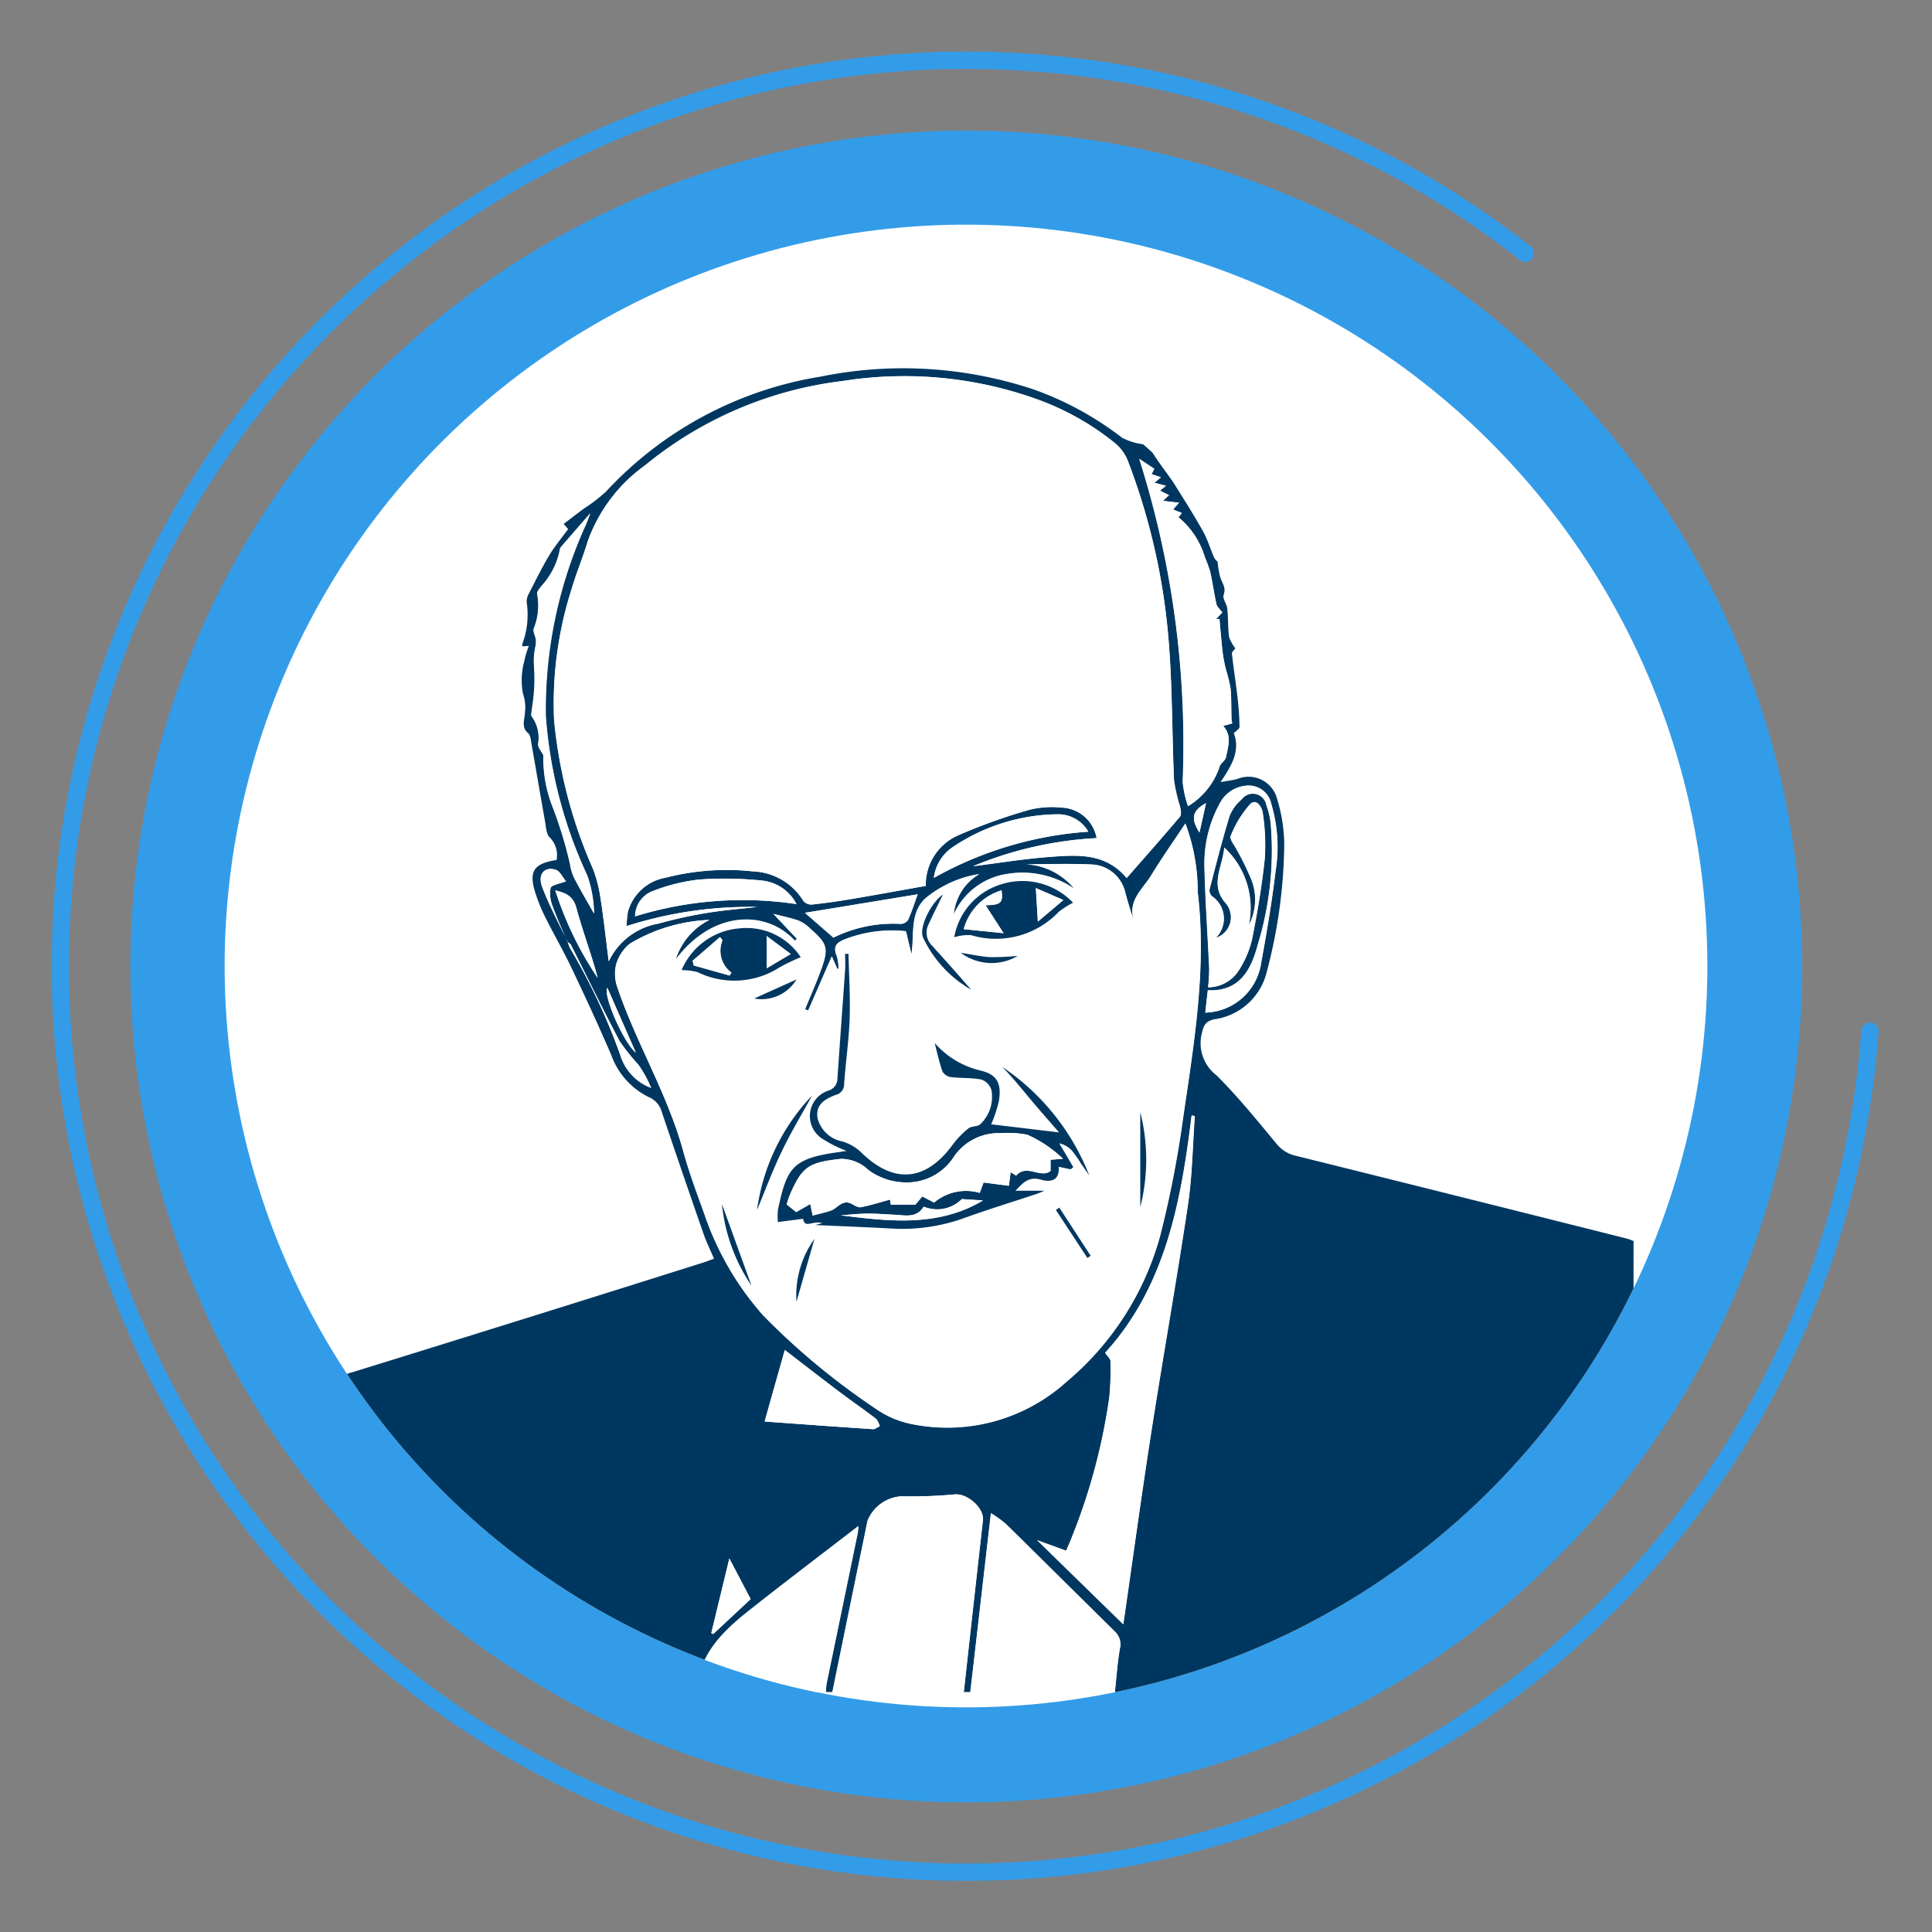 <svg xmlns="http://www.w3.org/2000/svg" xmlns:xlink="http://www.w3.org/1999/xlink" width="101.808" height="101.808" viewBox="0 0 101.808 101.808">
  <rect x="0" y="0" width="101.808" height="101.808" fill="#808080" stroke="none"/>
  <defs>
    <clipPath id="clip-path">
      <circle id="Elipse_5139" data-name="Elipse 5139" cx="39.066" cy="39.066" r="39.066" transform="translate(-609.221 1147.134) rotate(-67.871)" fill="none"/>
    </clipPath>
  </defs>
  <g id="Grupo_70252" data-name="Grupo 70252" transform="translate(-596 -1584.001)">
    <circle id="Elipse_5137" data-name="Elipse 5137" cx="44.052" cy="44.052" r="44.052" transform="matrix(0.099, -0.995, 0.995, 0.099, 598.725, 1674.402)" fill="#339ce9"/>
    <path id="Trazado_108087" data-name="Trazado 108087" d="M-510.686,1129.1a47.741,47.741,0,0,1-51.045,44.19,47.741,47.741,0,0,1-44.189-51.045,47.74,47.74,0,0,1,51.045-44.189,47.52,47.52,0,0,1,26.037,10.048" transform="translate(1205.221 509.244)" fill="none" stroke="#339ce9" stroke-linecap="round" stroke-linejoin="round" stroke-width="0.914"/>
    <circle id="Elipse_5138" data-name="Elipse 5138" cx="39.066" cy="39.066" r="39.066" transform="translate(596 1656.378) rotate(-67.871)" fill="#fff"/>
    <g id="Grupo_60985" data-name="Grupo 60985" transform="translate(1205.221 509.244)">
      <g id="Grupo_60984" data-name="Grupo 60984" clip-path="url(#clip-path)">
        <g id="Grupo_60997" data-name="Grupo 60997" transform="translate(-5816.798 456.886)">
          <path id="Trazado_108218" data-name="Trazado 108218" d="M5223.3,693.654c.473-.809.942-1.619,1.417-2.425a2.334,2.334,0,0,1,1.435-1.049q9.237-2.857,18.458-5.769c.182-.057.359-.128.592-.212-.191-.451-.4-.874-.554-1.316q-1.115-3.206-2.2-6.423a1.169,1.169,0,0,0-.681-.775,3.944,3.944,0,0,1-1.979-2.22c-.667-1.547-1.373-3.078-2.1-4.6-.428-.9-.93-1.766-1.376-2.659a8.93,8.93,0,0,1-.522-1.277c-.36-1.142-.1-1.549,1.116-1.741a1.32,1.32,0,0,0-.361-1.189c-.185-.18-.195-.559-.248-.854-.244-1.357-.472-2.716-.713-4.073-.035-.195-.047-.452-.173-.561-.387-.333-.182-.71-.173-1.083a2.17,2.17,0,0,0-.1-.99,3.759,3.759,0,0,1,.057-1.688,4.964,4.964,0,0,1,.249-.841l-.325.021c-.009-.037-.037-.082-.024-.105a4.445,4.445,0,0,0,.235-2.23.84.84,0,0,1,.072-.356c.359-.7.705-1.41,1.107-2.087.284-.479.649-.91,1.007-1.4l-.236-.272c.355-.27.7-.536,1.054-.8a8.628,8.628,0,0,0,1.164-.892,19.694,19.694,0,0,1,11.318-6.07,21.753,21.753,0,0,1,11.258.685,16.811,16.811,0,0,1,4.628,2.533,3.229,3.229,0,0,0,1.11.345l.485.429c.159.237.279.423.406.6.27.385.562.756.812,1.154.5.8,1.006,1.6,1.464,2.419.24.432.377.92.579,1.374a.616.616,0,0,0,.179.209,5.292,5.292,0,0,0,.146.841c.1.3.316.528.174.908-.072.193.166.481.193.734.053.494.027,1,.095,1.488a1.957,1.957,0,0,0,.33.6c-.055.079-.192.186-.182.277.087.783.211,1.562.3,2.345a14.809,14.809,0,0,1,.1,1.521c0,.1-.184.207-.3.323.355.947-.122,1.727-.7,2.58.338-.06.614-.091.879-.16a1.552,1.552,0,0,1,2.105,1.055,8.385,8.385,0,0,1,.374,2.428,27.273,27.273,0,0,1-.961,6.828,3.3,3.3,0,0,1-2.735,2.35c-.467.113-.55.321-.651.752a2.128,2.128,0,0,0,.778,2.2c1.127,1.122,2.133,2.368,3.152,3.594a1.8,1.8,0,0,0,1.027.646q8.742,2.171,17.479,4.373a2.879,2.879,0,0,1,.318.12v23.764h-27.34c.083-.761.134-1.527.264-2.28a.934.934,0,0,0-.278-.924c-1.915-1.886-3.819-3.781-5.737-5.664a6.428,6.428,0,0,0-.776-.558c-.371,3.218-.728,6.322-1.086,9.425h-.346q.5-4.523,1.007-9.045c.074-.657-.822-1.432-1.485-1.369a24.729,24.729,0,0,1-2.809.1,2.06,2.06,0,0,0-1.784,1.292q-.93,4.51-1.852,9.022h-.346a3.9,3.9,0,0,1,.039-.455q.819-3.967,1.64-7.932a2.492,2.492,0,0,0,.029-.354c-1.918,1.479-3.838,2.932-5.726,4.426-1.41,1.115-2.69,2.341-2.789,4.316h-21Zm14.171-26.165c-.258-.611-.54-1.212-.761-1.836a1.748,1.748,0,0,1-.12-.987c.047-.165.477-.22.813-.356-.18-.21-.324-.541-.546-.607-.608-.18-.962.244-.7.934.373.974.875,1.9,1.323,2.842a3.023,3.023,0,0,0,.143.372,32.056,32.056,0,0,1,2.64,5.617,2.671,2.671,0,0,0,1.625,1.731,6.232,6.232,0,0,0-.672-1.222,11.608,11.608,0,0,1-.981-1.226c-.887-1.678-1.715-3.387-2.57-5.082C5237.625,667.6,5237.534,667.549,5237.468,667.489Zm27.9-5.453a19.632,19.632,0,0,0-6.515,1.483c1.323-.164,2.741-.4,4.168-.5,1.39-.1,2.823-.19,3.927,1.121.952-1.088,1.893-2.148,2.808-3.232.087-.1.042-.351.007-.521a9.127,9.127,0,0,1-.32-1.385c-.105-2.358-.084-4.725-.262-7.077a34.044,34.044,0,0,0-2.181-9.792,2.325,2.325,0,0,0-.658-.9,14.126,14.126,0,0,0-4.2-2.35,20.725,20.725,0,0,0-10.157-.931,20.208,20.208,0,0,0-10.4,4.433,8.423,8.423,0,0,0-3.041,4.029c-.246.826-.585,1.625-.828,2.451a19.832,19.832,0,0,0-.942,6.921,25.225,25.225,0,0,0,2.051,7.87,7.222,7.222,0,0,1,.405,1.6c.163,1.034.272,2.076.426,3.276a3.567,3.567,0,0,1,2.62-1.989,23.358,23.358,0,0,1,2.582-.567c.864-.144,1.741-.209,2.612-.309a21.293,21.293,0,0,0-6.876,1.009,5.375,5.375,0,0,1,.072-.765,2.508,2.508,0,0,1,2-1.791,12.857,12.857,0,0,1,4.574-.33,3.264,3.264,0,0,1,2.68,1.569.554.554,0,0,0,.451.178c.687-.073,1.371-.171,2.052-.286,1.317-.223,2.631-.463,3.937-.695a2.848,2.848,0,0,1,1.687-2.656,29.889,29.889,0,0,1,3.771-1.354,4.977,4.977,0,0,1,1.71-.117A1.95,1.95,0,0,1,5265.365,662.036Zm-20.4,4.311a8.784,8.784,0,0,0-4.188,1.256,2.181,2.181,0,0,0-.733,1.106,2.14,2.14,0,0,0,.074,1.22c1,2.944,2.652,5.626,3.475,8.647.3,1.09.7,2.154,1.082,3.218a15.651,15.651,0,0,0,3.121,5.4,37.227,37.227,0,0,0,5.888,4.886,5.02,5.02,0,0,0,1.993.849,9.374,9.374,0,0,0,8.094-2.238,15.331,15.331,0,0,0,4.94-7.7,56.014,56.014,0,0,0,1.2-6.147c.578-3.968,1.263-7.938.777-11.977a10.176,10.176,0,0,0-.646-3.592c-.629.947-1.248,1.82-1.8,2.732-.456.748-1.3,1.367-.88,2.461-.2-.513-.333-1.01-.477-1.5a1.89,1.89,0,0,0-1.794-1.534c-1.143-.05-2.29-.012-3.435-.012a3.5,3.5,0,0,1,2.528,1.285,4.843,4.843,0,0,0-3.511-.777,3.679,3.679,0,0,0-2.839,2.141,2.739,2.739,0,0,1,1.34-2.132,5.921,5.921,0,0,0-2.837,1.286c-.839.8-.563,1.931-.73,2.942l-.292-1.217a6.863,6.863,0,0,0-3.19.417c-.456.172-.669.381-.451.886a2.5,2.5,0,0,1,.092.671l-.063.019c-.1-.234-.205-.469-.292-.664l-1.245,2.855-.169-.076c.288-.706.6-1.4.858-2.121.392-1.082.312-1.345-.555-2.1a2.127,2.127,0,0,0-.606-.433c-.416-.153-.856-.237-1.36-.369l1.24,1.318c-.034.032-.07.063-.106.1-1.481-1.617-4.312-1.64-6.292,1A3.514,3.514,0,0,1,5244.96,666.347Zm21.8,37.113c0,.026.013-.062.026-.15.484-3.343.941-6.691,1.461-10.028.62-3.981,1.33-7.948,1.924-11.932.229-1.54.247-3.112.361-4.669l-.164-.028c-.555,4.562-1.385,9.023-4.558,12.507.133.2.281.317.282.437a15.557,15.557,0,0,1-.061,1.9,31.6,31.6,0,0,1-1.952,7.322c-.091.245-.2.483-.323.771l-1.53-.555Zm3.421-43.111a3.841,3.841,0,0,0,1.667-2.113c.071-.174.3-.3.328-.471.1-.543.33-1.106-.148-1.643l.481-.136a1.153,1.153,0,0,1-.044-.2c-.016-.547,0-1.1-.051-1.64a7.056,7.056,0,0,0-.227-.931,8.648,8.648,0,0,1-.181-.9c-.072-.608-.12-1.219-.177-1.829l-.176,0,.328-.343c-.122-.166-.276-.289-.311-.439-.126-.558-.2-1.129-.323-1.688a7.6,7.6,0,0,0-.287-.789,4.319,4.319,0,0,0-1.39-2.1l.179-.221-.461-.192.312-.353-.847-.1.319-.3-.474-.237.313-.256-.608-.16.344-.287-.492-.168.142-.28-.79-.525a49.643,49.643,0,0,1,2.289,17.019A5.436,5.436,0,0,0,5270.181,660.349Zm.911,10.882a3.052,3.052,0,0,0,2.924-2.554c.3-1.641.581-3.288.777-4.943a7.89,7.89,0,0,0-.227-3.482,1.216,1.216,0,0,0-1.191-.988,1.735,1.735,0,0,0-1.542.969,6.58,6.58,0,0,0-.79,3.313c.041,1.784.169,3.565.25,5.348a9.588,9.588,0,0,1-.058,1,1.925,1.925,0,0,0,1.632-.917,5.193,5.193,0,0,0,.684-1.625c.282-1.409.521-2.832.669-4.261a11.039,11.039,0,0,0-.111-2.4c-.035-.291-.343-.767-.657-.449a5.525,5.525,0,0,0-1.025,1.676c-.076.17.212.5.338.761a14.049,14.049,0,0,1,.772,1.595,2.878,2.878,0,0,1-.159,2.346,4.347,4.347,0,0,0-1.292-4.088c-.095,1.064-.786,1.972.092,2.947a1.139,1.139,0,0,1-.535,1.808,1.429,1.429,0,0,0-.218-2.2.417.417,0,0,1-.117-.351c.336-1.294.664-2.592,1.055-3.87a2.2,2.2,0,0,1,.637-.873.727.727,0,0,1,1.306.3,4.153,4.153,0,0,1,.231,1,16.93,16.93,0,0,1-.691,6.372c-.353,1.332-.964,2.46-2.627,2.386C5271.176,670.458,5271.137,670.817,5271.091,671.231Zm-32.219-5.236a6.292,6.292,0,0,0-.349-1.976,23.991,23.991,0,0,1-2.192-8.421,23.457,23.457,0,0,1,2.106-10.062c.07-.168.134-.339.24-.61-.567.653-1.037,1.193-1.505,1.735a.316.316,0,0,0-.085.137,3.911,3.911,0,0,1-.936,1.913c-.117.142-.305.359-.266.475a3.193,3.193,0,0,1-.185,1.822c-.037.168.083.368.114.556a1.231,1.231,0,0,1-.007.317,3.5,3.5,0,0,0-.088,1.083,9.247,9.247,0,0,1-.1,2.185c-.012.169-.091.407-.01.495a1.892,1.892,0,0,1,.323,1.444c0,.194.18.386.278.579a7.038,7.038,0,0,0,.433,2.59,22.012,22.012,0,0,1,.974,3.158,2.437,2.437,0,0,0,.228.745C5238.163,664.773,5238.519,665.371,5238.872,665.995Zm9,26.784c1.932.14,3.817.28,5.7.4.117.008.243-.106.364-.164-.071-.132-.109-.308-.218-.391-.64-.488-1.3-.945-1.944-1.43-.943-.712-1.875-1.437-2.848-2.185C5248.561,690.324,5248.2,691.594,5247.871,692.779Zm1.667-27.268a2.3,2.3,0,0,0-1.8-1.234,19.017,19.017,0,0,0-3.317-.056,9.587,9.587,0,0,0-2.431.6,1.434,1.434,0,0,0-.953,1.34A19.151,19.151,0,0,1,5249.539,665.511Zm15.38-3.816a1.834,1.834,0,0,0-1.613-.916,10.061,10.061,0,0,0-5.513,1.718,2.282,2.282,0,0,0-1.009,1.631A19.3,19.3,0,0,1,5264.918,661.695Zm-14.93,4.278,1.5,1.306a7.134,7.134,0,0,1,3.542-.723.488.488,0,0,0,.388-.207c.2-.443.346-.908.507-1.351ZM5246.011,700l-.953,3.925.1.054,1.972-1.841Zm-9.172-35.206a18.1,18.1,0,0,0,2.233,4.611c-.328-1.241-.786-2.44-1.118-3.672C5237.8,665.165,5237.506,664.945,5236.839,664.791Zm4.247,8.553-1.5-3.414C5239.331,670.27,5240.436,672.826,5241.085,673.344Zm29.7-11.606c.128-.574.224-1.007.344-1.546C5270.393,660.586,5270.321,661.025,5270.783,661.738Z" transform="translate(0 0)" fill="#003760"/>
          <path id="Trazado_108219" data-name="Trazado 108219" d="M5467.3,1161.98q.925-4.511,1.852-9.022a2.059,2.059,0,0,1,1.784-1.292,24.72,24.72,0,0,0,2.808-.1c.664-.063,1.56.711,1.485,1.369q-.509,4.522-1.007,9.045Z" transform="translate(-215.853 -454.944)" fill="#fff"/>
          <path id="Trazado_108220" data-name="Trazado 108220" d="M5530.3,1169.588c.357-3.1.715-6.208,1.086-9.426a6.514,6.514,0,0,1,.776.558c1.917,1.883,3.822,3.778,5.737,5.664a.932.932,0,0,1,.278.923c-.13.753-.18,1.52-.263,2.281Z" transform="translate(-271.585 -462.552)" fill="#fff"/>
          <path id="Trazado_108221" data-name="Trazado 108221" d="M5405.3,1174.836c.1-1.975,1.378-3.2,2.788-4.316,1.888-1.493,3.809-2.946,5.727-4.425a2.485,2.485,0,0,1-.029.354q-.817,3.966-1.64,7.932a3.694,3.694,0,0,0-.039.455Z" transform="translate(-161.005 -467.8)" fill="#fff"/>
          <path id="Trazado_108222" data-name="Trazado 108222" d="M5368.472,665.209a1.949,1.949,0,0,0-1.841-1.611,4.973,4.973,0,0,0-1.709.117,29.9,29.9,0,0,0-3.771,1.354,2.849,2.849,0,0,0-1.687,2.656c-1.306.231-2.62.472-3.937.695-.681.115-1.365.213-2.052.286a.554.554,0,0,1-.451-.178,3.265,3.265,0,0,0-2.68-1.569,12.853,12.853,0,0,0-4.573.33,2.508,2.508,0,0,0-2,1.791,5.438,5.438,0,0,0-.073.765,21.3,21.3,0,0,1,6.876-1.01c-.872.1-1.749.165-2.613.309a23.407,23.407,0,0,0-2.582.567,3.568,3.568,0,0,0-2.62,1.989c-.152-1.2-.263-2.242-.425-3.276a7.225,7.225,0,0,0-.406-1.6,25.224,25.224,0,0,1-2.05-7.87,19.832,19.832,0,0,1,.941-6.921c.243-.827.583-1.625.828-2.451a8.424,8.424,0,0,1,3.041-4.029,20.213,20.213,0,0,1,10.4-4.433,20.724,20.724,0,0,1,10.157.931,14.12,14.12,0,0,1,4.2,2.35,2.32,2.32,0,0,1,.658.9,34.044,34.044,0,0,1,2.182,9.792c.177,2.352.156,4.719.262,7.077a9.13,9.13,0,0,0,.32,1.385c.035.17.08.417-.008.521-.915,1.083-1.855,2.144-2.808,3.232-1.1-1.311-2.537-1.222-3.927-1.121-1.427.1-2.846.337-4.167.5A19.628,19.628,0,0,1,5368.472,665.209Z" transform="translate(-103.108 -3.173)" fill="#fff"/>
          <path id="Trazado_108223" data-name="Trazado 108223" d="M5372.9,850.225a3.517,3.517,0,0,0-1.793,2.093c1.979-2.642,4.81-2.619,6.292-1l.106-.1-1.24-1.318c.5.132.944.216,1.36.369a2.127,2.127,0,0,1,.606.433c.867.755.947,1.019.555,2.1-.259.716-.57,1.414-.858,2.121l.168.076,1.246-2.855.292.664.063-.019a2.476,2.476,0,0,0-.092-.671c-.219-.505,0-.714.451-.886a6.863,6.863,0,0,1,3.191-.417l.292,1.217c.167-1.01-.109-2.146.73-2.942a5.921,5.921,0,0,1,2.837-1.286,2.736,2.736,0,0,0-1.34,2.132,3.678,3.678,0,0,1,2.839-2.141,4.842,4.842,0,0,1,3.51.777,3.5,3.5,0,0,0-2.527-1.285c1.145,0,2.292-.038,3.435.012a1.89,1.89,0,0,1,1.794,1.534c.144.494.277.991.477,1.5-.421-1.093.425-1.713.88-2.461.556-.912,1.175-1.785,1.8-2.732a10.175,10.175,0,0,1,.646,3.592c.486,4.039-.2,8.009-.777,11.977a56.015,56.015,0,0,1-1.2,6.147,15.333,15.333,0,0,1-4.94,7.7,9.375,9.375,0,0,1-8.095,2.238,5.019,5.019,0,0,1-1.993-.849,37.253,37.253,0,0,1-5.888-4.886,15.649,15.649,0,0,1-3.12-5.4c-.385-1.064-.785-2.128-1.082-3.218-.822-3.021-2.473-5.7-3.475-8.647a2.144,2.144,0,0,1-.073-1.22,2.177,2.177,0,0,1,.733-1.106A8.786,8.786,0,0,1,5372.9,850.225Zm7.333,1.79-.188,0c0,.283.017.567,0,.848-.132,1.914-.275,3.827-.406,5.741a.653.653,0,0,1-.473.619,1.411,1.411,0,0,0-.334,2.528,6.838,6.838,0,0,0,1.29.65c-.1.015-.244.039-.388.058-2.482.339-2.75.818-3.226,3.023a3.3,3.3,0,0,0-.006.667l1.328-.172c.089.542.52.072,1,.23l-.355.1c1.273.057,2.564.108,3.854.173a9.634,9.634,0,0,0,3.853-.493c1.313-.479,2.65-.887,3.977-1.328.086-.029.168-.069.387-.159h-1.524c.412-.442.72-.765,1.339-.585.481.14.991.082.94-.678l.629.134.138-.115-.739-1.254a1.279,1.279,0,0,1,.667.382,5.665,5.665,0,0,1,.462.659l.451.648a12.266,12.266,0,0,0-4.592-5.721c.539.539,1.018,1.143,1.513,1.733s1.015,1.175,1.489,1.722l-3.576-.427a7.365,7.365,0,0,0,.4-1.2c.17-.99-.123-1.433-.982-1.637a4.59,4.59,0,0,1-2.4-1.451c.153.577.252,1.063.421,1.523a.627.627,0,0,0,.454.279c.53.063,1.076.024,1.595.131a.841.841,0,0,1,.524.559,1.991,1.991,0,0,1-.586,1.79c-.143.142-.468.091-.632.223a4.714,4.714,0,0,0-.833.866c-1.413,1.928-3.091,2.071-4.788.422a2.4,2.4,0,0,0-1.016-.6,1.679,1.679,0,0,1-1.311-1.228c-.086-.582.171-.938.962-1.229a.568.568,0,0,0,.438-.573c.083-1.148.251-2.293.291-3.442S5380.254,853.153,5380.23,852.016Zm11.83-2.7a3.691,3.691,0,0,0-3.833-.953,3.557,3.557,0,0,0-2.429,2.776,2.432,2.432,0,0,1,.895-.11,4.563,4.563,0,0,0,4.61-1.227A4.681,4.681,0,0,1,5392.06,849.316Zm-20.628,3.555a3.232,3.232,0,0,1,.834.106,4.416,4.416,0,0,0,4.342-.259,10.437,10.437,0,0,1,1.1-.526,3.419,3.419,0,0,0-3.23-1.518A3.61,3.61,0,0,0,5371.432,852.872Zm3.976,12.639c.433-1.04.824-2.1,1.31-3.114.478-1,1.053-1.947,1.585-2.918A10.85,10.85,0,0,0,5375.407,865.511Zm9.794-16.621c-.59.387-1.277,1.7-1.051,2.255a6.207,6.207,0,0,0,2.533,2.752c-.674-.784-1.363-1.552-2.056-2.317a.961.961,0,0,1-.186-1.116C5384.683,849.934,5384.947,849.414,5385.2,848.89Zm10.4,16.467a10.181,10.181,0,0,0,0-5Zm-20.491,4.136-1.553-4.294A9.309,9.309,0,0,0,5375.11,869.492Zm14.033-17.372a13.988,13.988,0,0,1-1.425.065c-.475-.024-.946-.134-1.57-.23A2.707,2.707,0,0,0,5389.144,852.121Zm-13.884,2.246a2.15,2.15,0,0,0,2.23-1.005Zm3.173,12.66a5.118,5.118,0,0,0-.95,3.318C5377.785,869.29,5378.1,868.2,5378.433,867.026Zm12.9-1.641-.182.12,1.66,2.53.171-.112Z" transform="translate(-127.938 -183.878)" fill="#fff"/>
          <path id="Trazado_108224" data-name="Trazado 108224" d="M5565.289,1005.293l-4.534-4.429,1.53.555c.121-.289.231-.526.323-.771a31.648,31.648,0,0,0,1.952-7.322,15.658,15.658,0,0,0,.061-1.9c0-.119-.148-.238-.282-.437,3.173-3.484,4-7.944,4.557-12.506l.165.028c-.115,1.557-.131,3.129-.361,4.669-.594,3.984-1.305,7.951-1.924,11.932-.52,3.338-.977,6.685-1.461,10.028C5565.3,1005.231,5565.284,1005.319,5565.289,1005.293Z" transform="translate(-298.53 -301.833)" fill="#fff"/>
          <path id="Trazado_108225" data-name="Trazado 108225" d="M5609.977,696.849a5.463,5.463,0,0,1-.286-1.277,49.607,49.607,0,0,0-2.289-17.019l.791.525-.142.281.492.168-.344.287.608.16-.313.256.475.237-.32.3.848.1-.312.353.461.192-.179.221a4.327,4.327,0,0,1,1.391,2.1,7.711,7.711,0,0,1,.286.789c.124.559.2,1.13.324,1.688.034.15.188.273.309.439l-.328.343.177,0c.057.61.1,1.221.177,1.829a8.525,8.525,0,0,0,.181.9,7.054,7.054,0,0,1,.226.931c.047.544.036,1.093.051,1.64a1.307,1.307,0,0,0,.043.2l-.48.136c.477.537.251,1.1.148,1.643-.033.171-.258.3-.329.471A3.839,3.839,0,0,1,5609.977,696.849Z" transform="translate(-339.796 -36.5)" fill="#fff"/>
          <path id="Trazado_108226" data-name="Trazado 108226" d="M5637.229,839.716c.045-.414.084-.772.128-1.172,1.663.074,2.274-1.054,2.627-2.386a16.92,16.92,0,0,0,.69-6.372,4.152,4.152,0,0,0-.23-1,.727.727,0,0,0-1.306-.3,2.191,2.191,0,0,0-.636.873c-.392,1.278-.72,2.575-1.056,3.87a.42.42,0,0,0,.117.351,1.43,1.43,0,0,1,.218,2.2,1.139,1.139,0,0,0,.534-1.808c-.878-.975-.187-1.884-.092-2.948a4.346,4.346,0,0,1,1.291,4.088,2.876,2.876,0,0,0,.159-2.346,14.128,14.128,0,0,0-.772-1.595c-.126-.257-.415-.59-.339-.761a5.535,5.535,0,0,1,1.025-1.676c.314-.317.623.158.657.449a10.948,10.948,0,0,1,.112,2.4c-.147,1.429-.387,2.852-.669,4.261a5.18,5.18,0,0,1-.684,1.625,1.924,1.924,0,0,1-1.631.917,9.722,9.722,0,0,0,.057-1c-.081-1.783-.209-3.565-.25-5.348a6.592,6.592,0,0,1,.791-3.312,1.734,1.734,0,0,1,1.542-.969,1.215,1.215,0,0,1,1.19.988,7.876,7.876,0,0,1,.227,3.482c-.2,1.655-.479,3.3-.777,4.943A3.05,3.05,0,0,1,5637.229,839.716Z" transform="translate(-366.137 -168.486)" fill="#fff"/>
          <path id="Trazado_108227" data-name="Trazado 108227" d="M5332.981,724.53c-.354-.624-.71-1.222-1.033-1.837a2.465,2.465,0,0,1-.228-.745,21.95,21.95,0,0,0-.973-3.158,7.027,7.027,0,0,1-.433-2.589c-.1-.193-.277-.385-.278-.579a1.9,1.9,0,0,0-.323-1.444c-.081-.088,0-.326.009-.5a9.221,9.221,0,0,0,.1-2.185,3.472,3.472,0,0,1,.089-1.083,1.276,1.276,0,0,0,.006-.317c-.031-.188-.151-.387-.114-.556a3.205,3.205,0,0,0,.185-1.822c-.04-.116.148-.333.265-.475a3.9,3.9,0,0,0,.937-1.913.312.312,0,0,1,.085-.137c.469-.542.939-1.082,1.506-1.735-.106.271-.169.442-.24.61a23.458,23.458,0,0,0-2.106,10.062,23.981,23.981,0,0,0,2.191,8.421A6.278,6.278,0,0,1,5332.981,724.53Z" transform="translate(-94.109 -58.536)" fill="#fff"/>
          <path id="Trazado_108228" data-name="Trazado 108228" d="M5436.321,1089.411l1.058-3.765c.973.748,1.905,1.474,2.848,2.185.642.485,1.305.942,1.945,1.43.109.083.147.258.218.391-.122.057-.248.171-.365.164C5440.138,1089.69,5438.252,1089.551,5436.321,1089.411Z" transform="translate(-188.45 -396.632)" fill="#fff"/>
          <path id="Trazado_108229" data-name="Trazado 108229" d="M5385.62,871.636a19.151,19.151,0,0,0-8.5.646,1.436,1.436,0,0,1,.953-1.34,9.593,9.593,0,0,1,2.431-.6,19,19,0,0,1,3.317.056A2.3,2.3,0,0,1,5385.62,871.636Z" transform="translate(-136.081 -206.125)" fill="#fff"/>
          <path id="Trazado_108230" data-name="Trazado 108230" d="M5521.714,841.8a19.3,19.3,0,0,0-8.136,2.433,2.279,2.279,0,0,1,1.009-1.631,10.059,10.059,0,0,1,5.513-1.718A1.835,1.835,0,0,1,5521.714,841.8Z" transform="translate(-256.795 -180.1)" fill="#fff"/>
          <path id="Trazado_108231" data-name="Trazado 108231" d="M5454.676,878.426l5.941-.975c-.162.443-.311.908-.508,1.351a.488.488,0,0,1-.388.207,7.134,7.134,0,0,0-3.542.724Z" transform="translate(-204.688 -212.454)" fill="#fff"/>
          <path id="Trazado_108232" data-name="Trazado 108232" d="M5412.892,1180.848c.421.8.767,1.459,1.123,2.138l-1.972,1.841-.1-.054C5412.244,1183.519,5412.548,1182.265,5412.892,1180.848Z" transform="translate(-166.881 -480.852)" fill="#fff"/>
          <path id="Trazado_108233" data-name="Trazado 108233" d="M5340.686,875.662c.667.154.962.374,1.115.939.333,1.232.791,2.431,1.119,3.672A18.138,18.138,0,0,1,5340.686,875.662Z" transform="translate(-103.847 -210.871)" fill="#fff"/>
          <path id="Trazado_108234" data-name="Trazado 108234" d="M5346.13,898.976c.066.059.159.106.2.18.856,1.695,1.684,3.4,2.571,5.082a11.6,11.6,0,0,0,.98,1.225,6.24,6.24,0,0,1,.672,1.222,2.668,2.668,0,0,1-1.625-1.731,32.053,32.053,0,0,0-2.639-5.617,3.1,3.1,0,0,1-.144-.372Z" transform="translate(-108.663 -231.486)" fill="#fff"/>
          <path id="Trazado_108235" data-name="Trazado 108235" d="M5335.414,869.692c-.447-.945-.951-1.868-1.322-2.842-.264-.69.09-1.114.7-.934.222.066.366.4.546.607-.336.136-.767.191-.814.356a1.756,1.756,0,0,0,.12.987c.221.624.5,1.225.761,1.836Z" transform="translate(-97.935 -202.213)" fill="#fff"/>
          <path id="Trazado_108236" data-name="Trazado 108236" d="M5365.71,923.623c-.649-.518-1.754-3.074-1.5-3.414Z" transform="translate(-124.626 -250.279)" fill="#fff"/>
          <path id="Trazado_108237" data-name="Trazado 108237" d="M5632.71,837.341c-.461-.714-.39-1.152.345-1.546Z" transform="translate(-361.928 -175.603)" fill="#fff"/>
          <path id="Trazado_108238" data-name="Trazado 108238" d="M5445.9,904.673c.025,1.138.1,2.278.06,3.413s-.208,2.293-.291,3.442a.568.568,0,0,1-.438.573c-.792.292-1.049.648-.962,1.229a1.679,1.679,0,0,0,1.31,1.228,2.4,2.4,0,0,1,1.016.6c1.7,1.648,3.376,1.505,4.789-.423a4.722,4.722,0,0,1,.833-.866c.164-.133.488-.082.631-.223a1.991,1.991,0,0,0,.586-1.79.842.842,0,0,0-.524-.559c-.518-.107-1.065-.068-1.595-.131a.626.626,0,0,1-.454-.279c-.169-.46-.269-.946-.422-1.523a4.592,4.592,0,0,0,2.4,1.451c.859.2,1.152.647.981,1.637a7.367,7.367,0,0,1-.4,1.2l3.576.427c-.474-.547-.99-1.128-1.489-1.723s-.974-1.194-1.512-1.733a12.265,12.265,0,0,1,4.591,5.721c-.149-.216-.3-.432-.45-.648a5.729,5.729,0,0,0-.462-.659,1.278,1.278,0,0,0-.667-.382l.739,1.254-.138.115-.63-.134c.052.761-.458.818-.939.678-.619-.18-.928.143-1.339.585h1.524c-.219.091-.3.131-.387.16-1.326.44-2.664.849-3.977,1.328a9.635,9.635,0,0,1-3.853.493c-1.291-.065-2.582-.117-3.854-.173l.355-.1c-.485-.158-.916.312-1-.23l-1.328.172a3.335,3.335,0,0,1,.005-.667c.477-2.2.744-2.684,3.226-3.023.144-.02.288-.043.388-.059a6.823,6.823,0,0,1-1.29-.65,1.412,1.412,0,0,1,.333-2.528.654.654,0,0,0,.474-.619c.129-1.914.273-3.827.405-5.741.02-.281,0-.565,0-.848Zm11.3,10.795a6.547,6.547,0,0,0-1.876-1.265,5.589,5.589,0,0,0-1.43-.083,2.853,2.853,0,0,0-2.5,1.335,2.937,2.937,0,0,1-2.459,1.262,3.386,3.386,0,0,1-1.983-.653,2.082,2.082,0,0,0-1.447-.589c-1.723.183-2.068.41-2.73,1.987a3.612,3.612,0,0,0-.131.416l.5.4.743-.424.126.607c.333-.089.646-.159.948-.258.364-.119.6-.609,1.089-.366.161.079.35.213.5.184.51-.1,1.009-.255,1.538-.4,0-.007.019.111.045.265h1.295l.359-.434.625.325a2.6,2.6,0,0,1,2.406-.511c.085-.234.15-.406.2-.547l1.333.173c.038-.284.063-.481.094-.719l.287.183c.57-.64,1.266.173,1.814-.244v-.592Zm-7.336,2.525c-.376.611-.958.456-1.506.431-.5-.024-.991-.066-1.486-.061s-.965.06-1.384.088c2.524.311,5.114.64,7.5-.783l-1.111-.071A1.844,1.844,0,0,1,5449.864,917.993Z" transform="translate(-193.611 -236.535)" fill="#003760"/>
          <path id="Trazado_108239" data-name="Trazado 108239" d="M5529.175,872.708a4.737,4.737,0,0,0-.758.485,4.562,4.562,0,0,1-4.609,1.227,2.428,2.428,0,0,0-.895.11,3.558,3.558,0,0,1,2.43-2.776A3.689,3.689,0,0,1,5529.175,872.708Zm-4.609.136c.822-.02.924-.131.844-.785a2.933,2.933,0,0,0-1.994,2.044l2.1.213Zm4.1-.276-1.45-.631c.038.634.071,1.174.106,1.766Z" transform="translate(-265.053 -207.269)" fill="#003760"/>
          <path id="Trazado_108240" data-name="Trazado 108240" d="M5398.384,895.042a3.609,3.609,0,0,1,3.049-2.2,3.418,3.418,0,0,1,3.229,1.518,10.517,10.517,0,0,0-1.1.526,4.415,4.415,0,0,1-4.342.259A3.243,3.243,0,0,0,5398.384,895.042Zm2.159-1.578-.134-.164-1.443,1.248.064.248,1.883.53.1-.153A1.43,1.43,0,0,1,5400.542,893.464Zm2.323-.221v1.7l1.27-.752Z" transform="translate(-154.889 -226.049)" fill="#003760"/>
          <path id="Trazado_108241" data-name="Trazado 108241" d="M5432.843,975.406a10.858,10.858,0,0,1,2.9-6.032c-.532.971-1.107,1.921-1.585,2.918C5433.667,973.306,5433.275,974.366,5432.843,975.406Z" transform="translate(-185.373 -293.773)" fill="#003760"/>
          <path id="Trazado_108242" data-name="Trazado 108242" d="M5509.35,877.574c-.254.524-.518,1.044-.759,1.574a.961.961,0,0,0,.186,1.116c.692.765,1.382,1.533,2.056,2.317a6.2,6.2,0,0,1-2.532-2.752C5508.073,879.274,5508.76,877.962,5509.35,877.574Z" transform="translate(-252.086 -212.562)" fill="#003760"/>
          <path id="Trazado_108243" data-name="Trazado 108243" d="M5607.9,982.016v-5A10.169,10.169,0,0,1,5607.9,982.016Z" transform="translate(-340.235 -300.537)" fill="#003760"/>
          <path id="Trazado_108244" data-name="Trazado 108244" d="M5418.36,1023.242a9.31,9.31,0,0,1-1.554-4.294Z" transform="translate(-171.186 -337.628)" fill="#003760"/>
          <path id="Trazado_108245" data-name="Trazado 108245" d="M5528.955,904.324a2.707,2.707,0,0,1-3-.165c.624.1,1.095.206,1.57.23A14,14,0,0,0,5528.955,904.324Z" transform="translate(-267.749 -236.081)" fill="#003760"/>
          <path id="Trazado_108246" data-name="Trazado 108246" d="M5431.558,917.344l2.23-1.005A2.15,2.15,0,0,1,5431.558,917.344Z" transform="translate(-184.237 -246.856)" fill="#003760"/>
          <path id="Trazado_108247" data-name="Trazado 108247" d="M5451.528,1034.8l-.95,3.318A5.119,5.119,0,0,1,5451.528,1034.8Z" transform="translate(-201.032 -351.649)" fill="#003760"/>
          <path id="Trazado_108248" data-name="Trazado 108248" d="M5569.536,1020.574l1.649,2.539-.172.112-1.66-2.53Z" transform="translate(-306.136 -339.066)" fill="#003760"/>
          <path id="Trazado_108249" data-name="Trazado 108249" d="M5460.949,987.878l-.653.051v.592c-.548.417-1.244-.4-1.813.244l-.287-.183c-.032.239-.058.436-.1.719l-1.332-.173c-.052.141-.116.314-.2.547a2.6,2.6,0,0,0-2.406.511l-.625-.325-.359.434h-1.295c-.026-.154-.046-.272-.045-.265-.528.141-1.027.3-1.537.4-.15.028-.338-.1-.5-.184-.49-.242-.726.248-1.089.366-.3.1-.615.168-.948.258l-.126-.607-.743.424-.5-.4a3.442,3.442,0,0,1,.131-.416c.662-1.576,1.008-1.8,2.729-1.987a2.084,2.084,0,0,1,1.448.589,3.381,3.381,0,0,0,1.983.653,2.934,2.934,0,0,0,2.458-1.262,2.855,2.855,0,0,1,2.5-1.335,5.587,5.587,0,0,1,1.429.083A6.567,6.567,0,0,1,5460.949,987.878Z" transform="translate(-197.359 -308.946)" fill="#fff"/>
          <path id="Trazado_108250" data-name="Trazado 108250" d="M5475.415,1017.1a1.845,1.845,0,0,0,2.008-.4l1.112.071c-2.382,1.423-4.972,1.094-7.5.783.42-.028.9-.083,1.385-.088s.99.037,1.485.061C5474.457,1017.559,5475.039,1017.713,5475.415,1017.1Z" transform="translate(-219.163 -335.645)" fill="#fff"/>
          <path id="Trazado_108251" data-name="Trazado 108251" d="M5528.416,876.432l.947,1.472-2.1-.213a2.931,2.931,0,0,1,1.994-2.044C5529.339,876.3,5529.238,876.411,5528.416,876.432Z" transform="translate(-268.903 -210.858)" fill="#fff"/>
          <path id="Trazado_108252" data-name="Trazado 108252" d="M5561.641,875.225l-1.344,1.136c-.035-.592-.067-1.132-.105-1.766Z" transform="translate(-298.031 -209.926)" fill="#fff"/>
          <path id="Trazado_108253" data-name="Trazado 108253" d="M5405,897.158a1.43,1.43,0,0,0,.472,1.709l-.1.153-1.883-.53-.064-.248,1.443-1.248Z" transform="translate(-159.352 -229.742)" fill="#fff"/>
          <path id="Trazado_108254" data-name="Trazado 108254" d="M5437.233,896.5l1.27.946-1.27.752Z" transform="translate(-189.257 -229.303)" fill="#fff"/>
        </g>
      </g>
    </g>
  </g>
</svg>
